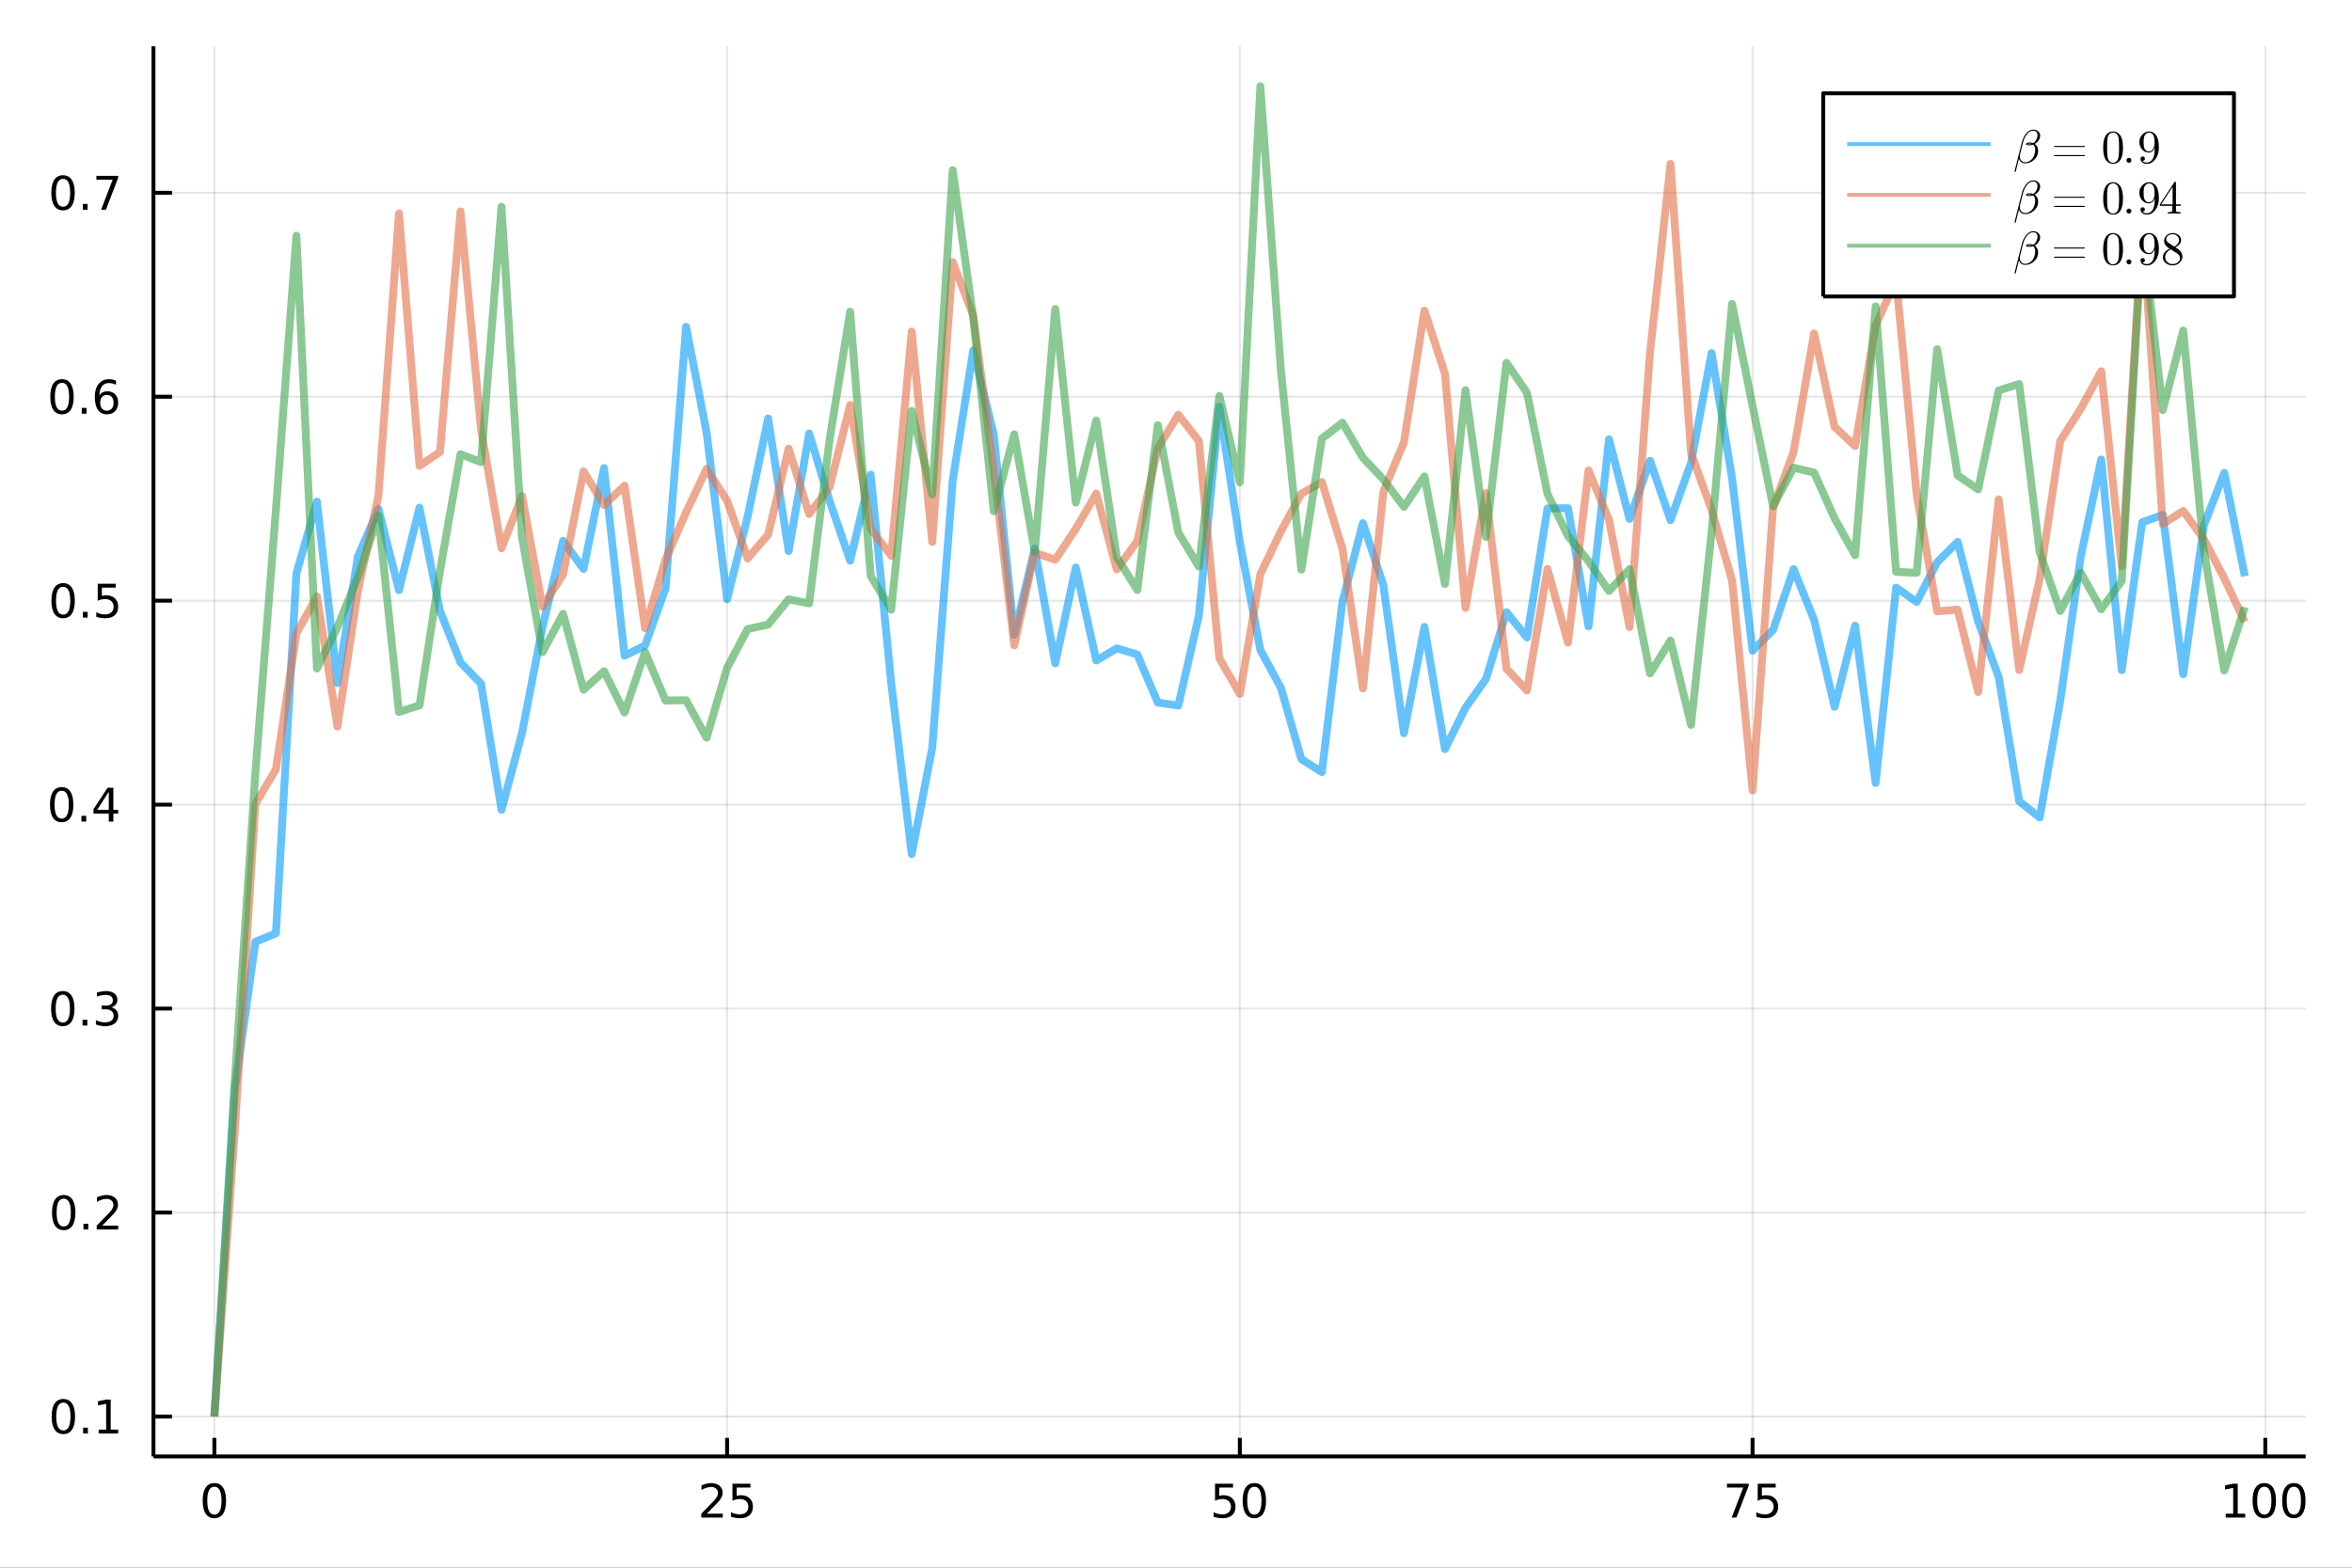 <?xml version="1.0" encoding="utf-8"?>
<svg xmlns="http://www.w3.org/2000/svg" xmlns:xlink="http://www.w3.org/1999/xlink" width="600" height="400" viewBox="0 0 2400 1600">
<rect x="0" y="0" width="2400" height="1600" fill="#333333" stroke="none"/>
<defs>
  <clipPath id="clip650">
    <rect x="0" y="0" width="2400" height="1600"/>
  </clipPath>
</defs>
<path clip-path="url(#clip650)" d="
M0 1600 L2400 1600 L2400 0 L0 0  Z
  " fill="#ffffff" fill-rule="evenodd" fill-opacity="1"/>
<defs>
  <clipPath id="clip651">
    <rect x="480" y="0" width="1681" height="1600"/>
  </clipPath>
</defs>
<defs>
  <clipPath id="clip652">
    <rect x="156" y="47" width="2198" height="1440"/>
  </clipPath>
</defs>
<path clip-path="url(#clip650)" d="
M156.598 1486.45 L2352.76 1486.45 L2352.76 47.244 L156.598 47.244  Z
  " fill="#ffffff" fill-rule="evenodd" fill-opacity="1"/>
<defs>
  <clipPath id="clip653">
    <rect x="156" y="47" width="2197" height="1440"/>
  </clipPath>
</defs>
<polyline clip-path="url(#clip653)" style="stroke:#000000; stroke-linecap:butt; stroke-linejoin:round; stroke-width:2; stroke-opacity:0.1; fill:none" points="
  218.754,1486.45 218.754,47.244 
  "/>
<polyline clip-path="url(#clip653)" style="stroke:#000000; stroke-linecap:butt; stroke-linejoin:round; stroke-width:2; stroke-opacity:0.1; fill:none" points="
  741.947,1486.45 741.947,47.244 
  "/>
<polyline clip-path="url(#clip653)" style="stroke:#000000; stroke-linecap:butt; stroke-linejoin:round; stroke-width:2; stroke-opacity:0.1; fill:none" points="
  1265.14,1486.45 1265.14,47.244 
  "/>
<polyline clip-path="url(#clip653)" style="stroke:#000000; stroke-linecap:butt; stroke-linejoin:round; stroke-width:2; stroke-opacity:0.1; fill:none" points="
  1788.33,1486.45 1788.33,47.244 
  "/>
<polyline clip-path="url(#clip653)" style="stroke:#000000; stroke-linecap:butt; stroke-linejoin:round; stroke-width:2; stroke-opacity:0.1; fill:none" points="
  2311.53,1486.45 2311.53,47.244 
  "/>
<polyline clip-path="url(#clip650)" style="stroke:#000000; stroke-linecap:butt; stroke-linejoin:round; stroke-width:4; stroke-opacity:1; fill:none" points="
  156.598,1486.45 2352.76,1486.45 
  "/>
<polyline clip-path="url(#clip650)" style="stroke:#000000; stroke-linecap:butt; stroke-linejoin:round; stroke-width:4; stroke-opacity:1; fill:none" points="
  218.754,1486.45 218.754,1467.55 
  "/>
<polyline clip-path="url(#clip650)" style="stroke:#000000; stroke-linecap:butt; stroke-linejoin:round; stroke-width:4; stroke-opacity:1; fill:none" points="
  741.947,1486.45 741.947,1467.55 
  "/>
<polyline clip-path="url(#clip650)" style="stroke:#000000; stroke-linecap:butt; stroke-linejoin:round; stroke-width:4; stroke-opacity:1; fill:none" points="
  1265.14,1486.45 1265.14,1467.55 
  "/>
<polyline clip-path="url(#clip650)" style="stroke:#000000; stroke-linecap:butt; stroke-linejoin:round; stroke-width:4; stroke-opacity:1; fill:none" points="
  1788.33,1486.45 1788.33,1467.55 
  "/>
<polyline clip-path="url(#clip650)" style="stroke:#000000; stroke-linecap:butt; stroke-linejoin:round; stroke-width:4; stroke-opacity:1; fill:none" points="
  2311.53,1486.45 2311.53,1467.55 
  "/>
<path clip-path="url(#clip650)" d="M218.754 1517.37 Q215.143 1517.37 213.314 1520.93 Q211.508 1524.47 211.508 1531.6 Q211.508 1538.71 213.314 1542.27 Q215.143 1545.82 218.754 1545.82 Q222.388 1545.82 224.193 1542.27 Q226.022 1538.71 226.022 1531.6 Q226.022 1524.47 224.193 1520.93 Q222.388 1517.37 218.754 1517.37 M218.754 1513.66 Q224.564 1513.66 227.619 1518.27 Q230.698 1522.85 230.698 1531.6 Q230.698 1540.33 227.619 1544.94 Q224.564 1549.52 218.754 1549.52 Q212.943 1549.52 209.865 1544.94 Q206.809 1540.33 206.809 1531.6 Q206.809 1522.85 209.865 1518.27 Q212.943 1513.66 218.754 1513.66 Z" fill="#000000" fill-rule="evenodd" fill-opacity="1" /><path clip-path="url(#clip650)" d="M721.218 1544.91 L737.538 1544.91 L737.538 1548.85 L715.593 1548.85 L715.593 1544.91 Q718.255 1542.16 722.839 1537.53 Q727.445 1532.88 728.626 1531.53 Q730.871 1529.01 731.751 1527.27 Q732.653 1525.51 732.653 1523.82 Q732.653 1521.07 730.709 1519.33 Q728.788 1517.6 725.686 1517.6 Q723.487 1517.6 721.033 1518.36 Q718.603 1519.13 715.825 1520.68 L715.825 1515.95 Q718.649 1514.82 721.102 1514.24 Q723.556 1513.66 725.593 1513.66 Q730.964 1513.66 734.158 1516.35 Q737.352 1519.03 737.352 1523.52 Q737.352 1525.65 736.542 1527.57 Q735.755 1529.47 733.649 1532.07 Q733.07 1532.74 729.968 1535.95 Q726.866 1539.15 721.218 1544.91 Z" fill="#000000" fill-rule="evenodd" fill-opacity="1" /><path clip-path="url(#clip650)" d="M747.399 1514.29 L765.755 1514.29 L765.755 1518.22 L751.681 1518.22 L751.681 1526.7 Q752.7 1526.35 753.718 1526.19 Q754.737 1526 755.755 1526 Q761.542 1526 764.922 1529.17 Q768.301 1532.34 768.301 1537.76 Q768.301 1543.34 764.829 1546.44 Q761.357 1549.52 755.037 1549.52 Q752.862 1549.52 750.593 1549.15 Q748.348 1548.78 745.94 1548.04 L745.94 1543.34 Q748.024 1544.47 750.246 1545.03 Q752.468 1545.58 754.945 1545.58 Q758.95 1545.58 761.287 1543.48 Q763.625 1541.37 763.625 1537.76 Q763.625 1534.15 761.287 1532.04 Q758.95 1529.94 754.945 1529.94 Q753.07 1529.94 751.195 1530.35 Q749.343 1530.77 747.399 1531.65 L747.399 1514.29 Z" fill="#000000" fill-rule="evenodd" fill-opacity="1" /><path clip-path="url(#clip650)" d="M1239.84 1514.29 L1258.2 1514.29 L1258.2 1518.22 L1244.12 1518.22 L1244.12 1526.7 Q1245.14 1526.35 1246.16 1526.19 Q1247.18 1526 1248.2 1526 Q1253.98 1526 1257.36 1529.17 Q1260.74 1532.34 1260.74 1537.76 Q1260.74 1543.34 1257.27 1546.44 Q1253.8 1549.52 1247.48 1549.52 Q1245.3 1549.52 1243.03 1549.15 Q1240.79 1548.78 1238.38 1548.04 L1238.38 1543.34 Q1240.47 1544.47 1242.69 1545.03 Q1244.91 1545.58 1247.39 1545.58 Q1251.39 1545.58 1253.73 1543.48 Q1256.07 1541.37 1256.07 1537.76 Q1256.07 1534.15 1253.73 1532.04 Q1251.39 1529.94 1247.39 1529.94 Q1245.51 1529.94 1243.64 1530.35 Q1241.78 1530.77 1239.84 1531.65 L1239.84 1514.29 Z" fill="#000000" fill-rule="evenodd" fill-opacity="1" /><path clip-path="url(#clip650)" d="M1279.96 1517.37 Q1276.34 1517.37 1274.52 1520.93 Q1272.71 1524.47 1272.71 1531.6 Q1272.71 1538.71 1274.52 1542.27 Q1276.34 1545.82 1279.96 1545.82 Q1283.59 1545.82 1285.4 1542.27 Q1287.22 1538.71 1287.22 1531.6 Q1287.22 1524.47 1285.4 1520.93 Q1283.59 1517.37 1279.96 1517.37 M1279.96 1513.66 Q1285.77 1513.66 1288.82 1518.27 Q1291.9 1522.85 1291.9 1531.6 Q1291.9 1540.33 1288.82 1544.94 Q1285.77 1549.52 1279.96 1549.52 Q1274.15 1549.52 1271.07 1544.94 Q1268.01 1540.33 1268.01 1531.6 Q1268.01 1522.85 1271.07 1518.27 Q1274.15 1513.66 1279.96 1513.66 Z" fill="#000000" fill-rule="evenodd" fill-opacity="1" /><path clip-path="url(#clip650)" d="M1762.19 1514.29 L1784.41 1514.29 L1784.41 1516.28 L1771.86 1548.85 L1766.98 1548.85 L1778.79 1518.22 L1762.19 1518.22 L1762.19 1514.29 Z" fill="#000000" fill-rule="evenodd" fill-opacity="1" /><path clip-path="url(#clip650)" d="M1793.58 1514.29 L1811.93 1514.29 L1811.93 1518.22 L1797.86 1518.22 L1797.86 1526.7 Q1798.88 1526.35 1799.9 1526.19 Q1800.92 1526 1801.93 1526 Q1807.72 1526 1811.1 1529.17 Q1814.48 1532.34 1814.48 1537.76 Q1814.48 1543.34 1811.01 1546.44 Q1807.54 1549.52 1801.22 1549.52 Q1799.04 1549.52 1796.77 1549.15 Q1794.53 1548.78 1792.12 1548.04 L1792.12 1543.34 Q1794.2 1544.47 1796.42 1545.03 Q1798.65 1545.58 1801.12 1545.58 Q1805.13 1545.58 1807.47 1543.48 Q1809.8 1541.37 1809.8 1537.76 Q1809.8 1534.15 1807.47 1532.04 Q1805.13 1529.94 1801.12 1529.94 Q1799.25 1529.94 1797.37 1530.35 Q1795.52 1530.77 1793.58 1531.65 L1793.58 1514.29 Z" fill="#000000" fill-rule="evenodd" fill-opacity="1" /><path clip-path="url(#clip650)" d="M2271.13 1544.91 L2278.77 1544.91 L2278.77 1518.55 L2270.46 1520.21 L2270.46 1515.95 L2278.73 1514.29 L2283.4 1514.29 L2283.4 1544.91 L2291.04 1544.91 L2291.04 1548.85 L2271.13 1548.85 L2271.13 1544.91 Z" fill="#000000" fill-rule="evenodd" fill-opacity="1" /><path clip-path="url(#clip650)" d="M2310.49 1517.37 Q2306.88 1517.37 2305.05 1520.93 Q2303.24 1524.47 2303.24 1531.6 Q2303.24 1538.71 2305.05 1542.27 Q2306.88 1545.82 2310.49 1545.82 Q2314.12 1545.82 2315.93 1542.27 Q2317.76 1538.71 2317.76 1531.6 Q2317.76 1524.47 2315.93 1520.93 Q2314.12 1517.37 2310.49 1517.37 M2310.49 1513.66 Q2316.3 1513.66 2319.35 1518.27 Q2322.43 1522.85 2322.43 1531.6 Q2322.43 1540.33 2319.35 1544.94 Q2316.3 1549.52 2310.49 1549.52 Q2304.68 1549.52 2301.6 1544.94 Q2298.54 1540.33 2298.54 1531.6 Q2298.54 1522.85 2301.6 1518.27 Q2304.68 1513.66 2310.49 1513.66 Z" fill="#000000" fill-rule="evenodd" fill-opacity="1" /><path clip-path="url(#clip650)" d="M2340.65 1517.37 Q2337.04 1517.37 2335.21 1520.93 Q2333.4 1524.47 2333.4 1531.6 Q2333.4 1538.71 2335.21 1542.27 Q2337.04 1545.82 2340.65 1545.82 Q2344.28 1545.82 2346.09 1542.27 Q2347.92 1538.71 2347.92 1531.6 Q2347.92 1524.47 2346.09 1520.93 Q2344.28 1517.37 2340.65 1517.37 M2340.65 1513.66 Q2346.46 1513.66 2349.51 1518.27 Q2352.59 1522.85 2352.59 1531.6 Q2352.59 1540.33 2349.51 1544.94 Q2346.46 1549.52 2340.65 1549.52 Q2334.84 1549.52 2331.76 1544.94 Q2328.7 1540.33 2328.7 1531.6 Q2328.7 1522.85 2331.76 1518.27 Q2334.84 1513.66 2340.65 1513.66 Z" fill="#000000" fill-rule="evenodd" fill-opacity="1" /><polyline clip-path="url(#clip653)" style="stroke:#000000; stroke-linecap:butt; stroke-linejoin:round; stroke-width:2; stroke-opacity:0.1; fill:none" points="
  156.598,1445.72 2352.76,1445.72 
  "/>
<polyline clip-path="url(#clip653)" style="stroke:#000000; stroke-linecap:butt; stroke-linejoin:round; stroke-width:2; stroke-opacity:0.1; fill:none" points="
  156.598,1237.55 2352.76,1237.55 
  "/>
<polyline clip-path="url(#clip653)" style="stroke:#000000; stroke-linecap:butt; stroke-linejoin:round; stroke-width:2; stroke-opacity:0.1; fill:none" points="
  156.598,1029.39 2352.76,1029.39 
  "/>
<polyline clip-path="url(#clip653)" style="stroke:#000000; stroke-linecap:butt; stroke-linejoin:round; stroke-width:2; stroke-opacity:0.1; fill:none" points="
  156.598,821.232 2352.76,821.232 
  "/>
<polyline clip-path="url(#clip653)" style="stroke:#000000; stroke-linecap:butt; stroke-linejoin:round; stroke-width:2; stroke-opacity:0.1; fill:none" points="
  156.598,613.07 2352.76,613.07 
  "/>
<polyline clip-path="url(#clip653)" style="stroke:#000000; stroke-linecap:butt; stroke-linejoin:round; stroke-width:2; stroke-opacity:0.1; fill:none" points="
  156.598,404.909 2352.76,404.909 
  "/>
<polyline clip-path="url(#clip653)" style="stroke:#000000; stroke-linecap:butt; stroke-linejoin:round; stroke-width:2; stroke-opacity:0.1; fill:none" points="
  156.598,196.747 2352.76,196.747 
  "/>
<polyline clip-path="url(#clip650)" style="stroke:#000000; stroke-linecap:butt; stroke-linejoin:round; stroke-width:4; stroke-opacity:1; fill:none" points="
  156.598,1486.45 156.598,47.244 
  "/>
<polyline clip-path="url(#clip650)" style="stroke:#000000; stroke-linecap:butt; stroke-linejoin:round; stroke-width:4; stroke-opacity:1; fill:none" points="
  156.598,1445.72 175.496,1445.72 
  "/>
<polyline clip-path="url(#clip650)" style="stroke:#000000; stroke-linecap:butt; stroke-linejoin:round; stroke-width:4; stroke-opacity:1; fill:none" points="
  156.598,1237.55 175.496,1237.55 
  "/>
<polyline clip-path="url(#clip650)" style="stroke:#000000; stroke-linecap:butt; stroke-linejoin:round; stroke-width:4; stroke-opacity:1; fill:none" points="
  156.598,1029.39 175.496,1029.39 
  "/>
<polyline clip-path="url(#clip650)" style="stroke:#000000; stroke-linecap:butt; stroke-linejoin:round; stroke-width:4; stroke-opacity:1; fill:none" points="
  156.598,821.232 175.496,821.232 
  "/>
<polyline clip-path="url(#clip650)" style="stroke:#000000; stroke-linecap:butt; stroke-linejoin:round; stroke-width:4; stroke-opacity:1; fill:none" points="
  156.598,613.07 175.496,613.07 
  "/>
<polyline clip-path="url(#clip650)" style="stroke:#000000; stroke-linecap:butt; stroke-linejoin:round; stroke-width:4; stroke-opacity:1; fill:none" points="
  156.598,404.909 175.496,404.909 
  "/>
<polyline clip-path="url(#clip650)" style="stroke:#000000; stroke-linecap:butt; stroke-linejoin:round; stroke-width:4; stroke-opacity:1; fill:none" points="
  156.598,196.747 175.496,196.747 
  "/>
<path clip-path="url(#clip650)" d="M64.65 1431.51 Q61.038 1431.51 59.21 1435.08 Q57.404 1438.62 57.404 1445.75 Q57.404 1452.86 59.21 1456.42 Q61.038 1459.96 64.65 1459.96 Q68.284 1459.96 70.089 1456.42 Q71.918 1452.86 71.918 1445.75 Q71.918 1438.62 70.089 1435.08 Q68.284 1431.51 64.65 1431.51 M64.65 1427.81 Q70.46 1427.81 73.515 1432.42 Q76.594 1437 76.594 1445.75 Q76.594 1454.48 73.515 1459.08 Q70.46 1463.67 64.65 1463.67 Q58.839 1463.67 55.761 1459.08 Q52.705 1454.48 52.705 1445.75 Q52.705 1437 55.761 1432.42 Q58.839 1427.81 64.65 1427.81 Z" fill="#000000" fill-rule="evenodd" fill-opacity="1" /><path clip-path="url(#clip650)" d="M84.811 1457.12 L89.696 1457.12 L89.696 1463 L84.811 1463 L84.811 1457.12 Z" fill="#000000" fill-rule="evenodd" fill-opacity="1" /><path clip-path="url(#clip650)" d="M100.691 1459.06 L108.33 1459.06 L108.33 1432.69 L100.02 1434.36 L100.02 1430.1 L108.283 1428.44 L112.959 1428.44 L112.959 1459.06 L120.598 1459.06 L120.598 1463 L100.691 1463 L100.691 1459.06 Z" fill="#000000" fill-rule="evenodd" fill-opacity="1" /><path clip-path="url(#clip650)" d="M65.02 1223.35 Q61.409 1223.35 59.58 1226.92 Q57.775 1230.46 57.775 1237.59 Q57.775 1244.7 59.58 1248.26 Q61.409 1251.8 65.02 1251.8 Q68.654 1251.8 70.46 1248.26 Q72.288 1244.7 72.288 1237.59 Q72.288 1230.46 70.46 1226.92 Q68.654 1223.35 65.02 1223.35 M65.02 1219.65 Q70.83 1219.65 73.885 1224.26 Q76.964 1228.84 76.964 1237.59 Q76.964 1246.32 73.885 1250.92 Q70.83 1255.51 65.02 1255.51 Q59.21 1255.51 56.131 1250.92 Q53.075 1246.32 53.075 1237.59 Q53.075 1228.84 56.131 1224.26 Q59.21 1219.65 65.02 1219.65 Z" fill="#000000" fill-rule="evenodd" fill-opacity="1" /><path clip-path="url(#clip650)" d="M85.182 1248.95 L90.066 1248.95 L90.066 1254.83 L85.182 1254.83 L85.182 1248.95 Z" fill="#000000" fill-rule="evenodd" fill-opacity="1" /><path clip-path="url(#clip650)" d="M104.279 1250.9 L120.598 1250.9 L120.598 1254.83 L98.654 1254.83 L98.654 1250.9 Q101.316 1248.14 105.899 1243.51 Q110.506 1238.86 111.686 1237.52 Q113.932 1235 114.811 1233.26 Q115.714 1231.5 115.714 1229.81 Q115.714 1227.06 113.77 1225.32 Q111.848 1223.58 108.746 1223.58 Q106.547 1223.58 104.094 1224.35 Q101.663 1225.11 98.885 1226.66 L98.885 1221.94 Q101.709 1220.81 104.163 1220.23 Q106.617 1219.65 108.654 1219.65 Q114.024 1219.65 117.219 1222.33 Q120.413 1225.02 120.413 1229.51 Q120.413 1231.64 119.603 1233.56 Q118.816 1235.46 116.709 1238.05 Q116.131 1238.72 113.029 1241.94 Q109.927 1245.14 104.279 1250.9 Z" fill="#000000" fill-rule="evenodd" fill-opacity="1" /><path clip-path="url(#clip650)" d="M64.071 1015.19 Q60.46 1015.19 58.631 1018.76 Q56.825 1022.3 56.825 1029.43 Q56.825 1036.53 58.631 1040.1 Q60.46 1043.64 64.071 1043.64 Q67.705 1043.64 69.51 1040.1 Q71.339 1036.53 71.339 1029.43 Q71.339 1022.3 69.51 1018.76 Q67.705 1015.19 64.071 1015.19 M64.071 1011.49 Q69.881 1011.49 72.936 1016.09 Q76.015 1020.68 76.015 1029.43 Q76.015 1038.15 72.936 1042.76 Q69.881 1047.34 64.071 1047.34 Q58.261 1047.34 55.182 1042.76 Q52.126 1038.15 52.126 1029.43 Q52.126 1020.68 55.182 1016.09 Q58.261 1011.49 64.071 1011.49 Z" fill="#000000" fill-rule="evenodd" fill-opacity="1" /><path clip-path="url(#clip650)" d="M84.233 1040.79 L89.117 1040.79 L89.117 1046.67 L84.233 1046.67 L84.233 1040.79 Z" fill="#000000" fill-rule="evenodd" fill-opacity="1" /><path clip-path="url(#clip650)" d="M113.469 1028.04 Q116.825 1028.76 118.7 1031.02 Q120.598 1033.29 120.598 1036.63 Q120.598 1041.74 117.08 1044.54 Q113.561 1047.34 107.08 1047.34 Q104.904 1047.34 102.589 1046.9 Q100.297 1046.49 97.844 1045.63 L97.844 1041.12 Q99.788 1042.25 102.103 1042.83 Q104.418 1043.41 106.941 1043.41 Q111.339 1043.41 113.631 1041.67 Q115.945 1039.94 115.945 1036.63 Q115.945 1033.57 113.793 1031.86 Q111.663 1030.12 107.844 1030.12 L103.816 1030.12 L103.816 1026.28 L108.029 1026.28 Q111.478 1026.28 113.307 1024.91 Q115.135 1023.52 115.135 1020.93 Q115.135 1018.27 113.237 1016.86 Q111.362 1015.42 107.844 1015.42 Q105.922 1015.42 103.723 1015.84 Q101.524 1016.26 98.885 1017.14 L98.885 1012.97 Q101.547 1012.23 103.862 1011.86 Q106.2 1011.49 108.26 1011.49 Q113.584 1011.49 116.686 1013.92 Q119.788 1016.33 119.788 1020.45 Q119.788 1023.32 118.145 1025.31 Q116.501 1027.27 113.469 1028.04 Z" fill="#000000" fill-rule="evenodd" fill-opacity="1" /><path clip-path="url(#clip650)" d="M62.937 807.03 Q59.325 807.03 57.497 810.595 Q55.691 814.137 55.691 821.266 Q55.691 828.373 57.497 831.937 Q59.325 835.479 62.937 835.479 Q66.571 835.479 68.376 831.937 Q70.205 828.373 70.205 821.266 Q70.205 814.137 68.376 810.595 Q66.571 807.03 62.937 807.03 M62.937 803.327 Q68.747 803.327 71.802 807.933 Q74.881 812.516 74.881 821.266 Q74.881 829.993 71.802 834.599 Q68.747 839.183 62.937 839.183 Q57.126 839.183 54.048 834.599 Q50.992 829.993 50.992 821.266 Q50.992 812.516 54.048 807.933 Q57.126 803.327 62.937 803.327 Z" fill="#000000" fill-rule="evenodd" fill-opacity="1" /><path clip-path="url(#clip650)" d="M83.098 832.632 L87.983 832.632 L87.983 838.512 L83.098 838.512 L83.098 832.632 Z" fill="#000000" fill-rule="evenodd" fill-opacity="1" /><path clip-path="url(#clip650)" d="M111.015 808.026 L99.21 826.475 L111.015 826.475 L111.015 808.026 M109.788 803.952 L115.668 803.952 L115.668 826.475 L120.598 826.475 L120.598 830.363 L115.668 830.363 L115.668 838.512 L111.015 838.512 L111.015 830.363 L95.413 830.363 L95.413 825.85 L109.788 803.952 Z" fill="#000000" fill-rule="evenodd" fill-opacity="1" /><path clip-path="url(#clip650)" d="M64.418 598.869 Q60.807 598.869 58.978 602.434 Q57.173 605.975 57.173 613.105 Q57.173 620.211 58.978 623.776 Q60.807 627.318 64.418 627.318 Q68.052 627.318 69.858 623.776 Q71.686 620.211 71.686 613.105 Q71.686 605.975 69.858 602.434 Q68.052 598.869 64.418 598.869 M64.418 595.165 Q70.228 595.165 73.284 599.772 Q76.362 604.355 76.362 613.105 Q76.362 621.832 73.284 626.438 Q70.228 631.021 64.418 631.021 Q58.608 631.021 55.529 626.438 Q52.474 621.832 52.474 613.105 Q52.474 604.355 55.529 599.772 Q58.608 595.165 64.418 595.165 Z" fill="#000000" fill-rule="evenodd" fill-opacity="1" /><path clip-path="url(#clip650)" d="M84.58 624.471 L89.464 624.471 L89.464 630.35 L84.58 630.35 L84.58 624.471 Z" fill="#000000" fill-rule="evenodd" fill-opacity="1" /><path clip-path="url(#clip650)" d="M99.696 595.79 L118.052 595.79 L118.052 599.725 L103.978 599.725 L103.978 608.197 Q104.996 607.85 106.015 607.688 Q107.033 607.503 108.052 607.503 Q113.839 607.503 117.219 610.674 Q120.598 613.846 120.598 619.262 Q120.598 624.841 117.126 627.943 Q113.654 631.021 107.334 631.021 Q105.159 631.021 102.89 630.651 Q100.645 630.281 98.237 629.54 L98.237 624.841 Q100.321 625.975 102.543 626.531 Q104.765 627.086 107.242 627.086 Q111.246 627.086 113.584 624.98 Q115.922 622.873 115.922 619.262 Q115.922 615.651 113.584 613.545 Q111.246 611.438 107.242 611.438 Q105.367 611.438 103.492 611.855 Q101.64 612.271 99.696 613.151 L99.696 595.79 Z" fill="#000000" fill-rule="evenodd" fill-opacity="1" /><path clip-path="url(#clip650)" d="M63.261 390.707 Q59.65 390.707 57.821 394.272 Q56.015 397.814 56.015 404.943 Q56.015 412.05 57.821 415.615 Q59.65 419.156 63.261 419.156 Q66.895 419.156 68.7 415.615 Q70.529 412.05 70.529 404.943 Q70.529 397.814 68.7 394.272 Q66.895 390.707 63.261 390.707 M63.261 387.004 Q69.071 387.004 72.126 391.61 Q75.205 396.193 75.205 404.943 Q75.205 413.67 72.126 418.277 Q69.071 422.86 63.261 422.86 Q57.45 422.86 54.372 418.277 Q51.316 413.67 51.316 404.943 Q51.316 396.193 54.372 391.61 Q57.45 387.004 63.261 387.004 Z" fill="#000000" fill-rule="evenodd" fill-opacity="1" /><path clip-path="url(#clip650)" d="M83.422 416.309 L88.307 416.309 L88.307 422.189 L83.422 422.189 L83.422 416.309 Z" fill="#000000" fill-rule="evenodd" fill-opacity="1" /><path clip-path="url(#clip650)" d="M109.071 403.045 Q105.922 403.045 104.071 405.198 Q102.242 407.351 102.242 411.101 Q102.242 414.828 104.071 417.004 Q105.922 419.156 109.071 419.156 Q112.219 419.156 114.047 417.004 Q115.899 414.828 115.899 411.101 Q115.899 407.351 114.047 405.198 Q112.219 403.045 109.071 403.045 M118.353 388.393 L118.353 392.652 Q116.594 391.818 114.788 391.379 Q113.006 390.939 111.246 390.939 Q106.617 390.939 104.163 394.064 Q101.733 397.189 101.385 403.508 Q102.751 401.494 104.811 400.43 Q106.871 399.342 109.348 399.342 Q114.557 399.342 117.566 402.513 Q120.598 405.661 120.598 411.101 Q120.598 416.425 117.45 419.642 Q114.302 422.86 109.071 422.86 Q103.075 422.86 99.904 418.277 Q96.733 413.67 96.733 404.943 Q96.733 396.749 100.621 391.888 Q104.51 387.004 111.061 387.004 Q112.82 387.004 114.603 387.351 Q116.408 387.698 118.353 388.393 Z" fill="#000000" fill-rule="evenodd" fill-opacity="1" /><path clip-path="url(#clip650)" d="M64.325 182.546 Q60.714 182.546 58.886 186.111 Q57.08 189.652 57.08 196.782 Q57.08 203.888 58.886 207.453 Q60.714 210.995 64.325 210.995 Q67.96 210.995 69.765 207.453 Q71.594 203.888 71.594 196.782 Q71.594 189.652 69.765 186.111 Q67.96 182.546 64.325 182.546 M64.325 178.842 Q70.135 178.842 73.191 183.449 Q76.27 188.032 76.27 196.782 Q76.27 205.509 73.191 210.115 Q70.135 214.699 64.325 214.699 Q58.515 214.699 55.437 210.115 Q52.381 205.509 52.381 196.782 Q52.381 188.032 55.437 183.449 Q58.515 178.842 64.325 178.842 Z" fill="#000000" fill-rule="evenodd" fill-opacity="1" /><path clip-path="url(#clip650)" d="M84.487 208.148 L89.371 208.148 L89.371 214.027 L84.487 214.027 L84.487 208.148 Z" fill="#000000" fill-rule="evenodd" fill-opacity="1" /><path clip-path="url(#clip650)" d="M98.376 179.467 L120.598 179.467 L120.598 181.458 L108.052 214.027 L103.168 214.027 L114.973 183.402 L98.376 183.402 L98.376 179.467 Z" fill="#000000" fill-rule="evenodd" fill-opacity="1" /><polyline clip-path="url(#clip653)" style="stroke:#009af9; stroke-linecap:butt; stroke-linejoin:round; stroke-width:8; stroke-opacity:0.6; fill:none" points="
  218.754,1445.72 239.681,1111.59 260.609,961.219 281.537,952.495 302.465,585.244 323.392,511.958 344.32,697.077 365.248,567.831 386.176,519.443 407.103,602.396 
  428.031,518.111 448.959,623.483 469.887,676.147 490.814,697.719 511.742,826.576 532.67,748.117 553.598,640.036 574.525,551.973 595.453,580.681 616.381,477.696 
  637.309,669.181 658.236,658.854 679.164,600.295 700.092,333.497 721.02,441.441 741.947,611.627 762.875,527.252 783.803,427.072 804.731,562.422 825.658,442.408 
  846.586,511.569 867.514,572.264 888.442,484.372 909.369,696.709 930.297,871.717 951.225,763.538 972.152,490.472 993.08,357.548 1014.01,443.349 1034.94,647.942 
  1055.86,559.827 1076.79,677.009 1097.72,579.212 1118.65,674.147 1139.57,661.759 1160.5,667.998 1181.43,717.088 1202.36,720.119 1223.29,628.574 1244.21,415.173 
  1265.14,553.073 1286.07,663.395 1307,701.921 1327.92,774.806 1348.85,788.034 1369.78,614.19 1390.71,533.836 1411.64,597.474 1432.56,748.397 1453.49,639.817 
  1474.42,764.505 1495.35,722.507 1516.27,692.906 1537.2,624.798 1558.13,650.614 1579.06,518.955 1599.98,518.661 1620.91,639.292 1641.84,448.37 1662.77,529.61 
  1683.7,470.229 1704.62,530.924 1725.55,472.367 1746.48,360.276 1767.41,488.128 1788.33,664.104 1809.26,642.859 1830.19,580.798 1851.12,632.665 1872.05,721.385 
  1892.97,638.54 1913.9,799.083 1934.83,599.673 1955.76,614.328 1976.68,573.806 1997.61,553.058 2018.54,634.341 2039.47,691.057 2060.4,817.766 2081.32,834.422 
  2102.25,715.396 2123.18,568.29 2144.11,468.931 2165.03,683.948 2185.96,533.001 2206.89,525.452 2227.82,688.189 2248.75,536.508 2269.67,482.555 2290.6,587.997 
  
  "/>
<polyline clip-path="url(#clip653)" style="stroke:#e26f46; stroke-linecap:butt; stroke-linejoin:round; stroke-width:8; stroke-opacity:0.6; fill:none" points="
  218.754,1445.72 239.681,1152.82 260.609,820.377 281.537,785.14 302.465,646.376 323.392,608.765 344.32,741.49 365.248,602.825 386.176,505.923 407.103,217.761 
  428.031,475.363 448.959,461.325 469.887,215.747 490.814,437.994 511.742,559.644 532.67,506.219 553.598,619.187 574.525,586.345 595.453,481.134 616.381,515.429 
  637.309,495.719 658.236,641.192 679.164,570.971 700.092,522.879 721.02,478.606 741.947,511.079 762.875,569.951 783.803,545.668 804.731,457.845 825.658,524.569 
  846.586,497.174 867.514,413.253 888.442,539.657 909.369,567.301 930.297,338.38 951.225,553.091 972.152,267.556 993.08,322.083 1014.01,479.856 1034.94,658.625 
  1055.86,564.01 1076.79,571.347 1097.72,539.738 1118.65,503.799 1139.57,581.107 1160.5,552.293 1181.43,457.386 1202.36,423.199 1223.29,449.908 1244.21,671.871 
  1265.14,708.243 1286.07,585.988 1307,542.285 1327.92,503.926 1348.85,491.984 1369.78,559.799 1390.71,702.639 1411.64,501.747 1432.56,451.478 1453.49,316.998 
  1474.42,381.258 1495.35,620.452 1516.27,503.215 1537.2,682.441 1558.13,704.741 1579.06,580.616 1599.98,655.89 1620.91,480.095 1641.84,530.469 1662.77,639.99 
  1683.7,359.374 1704.62,167.247 1725.55,462.538 1746.48,520.341 1767.41,592.24 1788.33,806.728 1809.26,518.085 1830.19,461.217 1851.12,340.317 1872.05,435.732 
  1892.97,455.223 1913.9,332.282 1934.83,285.319 1955.76,504.721 1976.68,623.957 1997.61,622.187 2018.54,706.365 2039.47,509.555 2060.4,683.91 2081.32,590.84 
  2102.25,450.116 2123.18,417.249 2144.11,378.859 2165.03,577.851 2185.96,226.477 2206.89,534.755 2227.82,521.476 2248.75,550.165 2269.67,590.222 2290.6,634.58 
  
  "/>
<polyline clip-path="url(#clip653)" style="stroke:#3da44d; stroke-linecap:butt; stroke-linejoin:round; stroke-width:8; stroke-opacity:0.6; fill:none" points="
  218.754,1445.72 239.681,1101.35 260.609,788.702 281.537,520.42 302.465,240.5 323.392,682.29 344.32,640.017 365.248,588.571 386.176,526.256 407.103,726.615 
  428.031,719.894 448.959,582.743 469.887,463.622 490.814,471.635 511.742,211.026 532.67,548.505 553.598,665.595 574.525,626.421 595.453,703.9 616.381,685.049 
  637.309,727.229 658.236,665.504 679.164,714.944 700.092,714.658 721.02,752.933 741.947,681.527 762.875,642.025 783.803,637.408 804.731,611.705 825.658,615.807 
  846.586,448.254 867.514,318.14 888.442,587.903 909.369,622.249 930.297,419.427 951.225,504.535 972.152,173.628 993.08,324.161 1014.01,521.779 1034.94,443.251 
  1055.86,563.377 1076.79,315.337 1097.72,512.928 1118.65,429.172 1139.57,568.692 1160.5,602.153 1181.43,433.824 1202.36,543.47 1223.29,578.213 1244.21,404.068 
  1265.14,492.304 1286.07,87.976 1307,377.674 1327.92,581.364 1348.85,447.668 1369.78,431.377 1390.71,467.107 1411.64,489.267 1432.56,517.327 1453.49,486.201 
  1474.42,595.974 1495.35,398.16 1516.27,547.972 1537.2,370.266 1558.13,400.833 1579.06,504.046 1599.98,547.055 1620.91,572.703 1641.84,603.215 1662.77,580.875 
  1683.7,687.407 1704.62,653.746 1725.55,739.874 1746.48,543.738 1767.41,310.159 1788.33,414.198 1809.26,516.632 1830.19,477.311 1851.12,482.396 1872.05,529.104 
  1892.97,566.658 1913.9,312.666 1934.83,583.631 1955.76,584.691 1976.68,356.447 1997.61,485.191 2018.54,499.394 2039.47,398.543 2060.4,391.89 2081.32,563.763 
  2102.25,623.599 2123.18,584.443 2144.11,621.859 2165.03,592.887 2185.96,235.755 2206.89,418.563 2227.82,337.377 2248.75,561.493 2269.67,684.293 2290.6,619.58 
  
  "/>
<path clip-path="url(#clip650)" d="
M1860.46 302.578 L2279.55 302.578 L2279.55 95.218 L1860.46 95.218  Z
  " fill="#ffffff" fill-rule="evenodd" fill-opacity="1"/>
<polyline clip-path="url(#clip650)" style="stroke:#000000; stroke-linecap:butt; stroke-linejoin:round; stroke-width:4; stroke-opacity:1; fill:none" points="
  1860.46,302.578 2279.55,302.578 2279.55,95.218 1860.46,95.218 1860.46,302.578 
  "/>
<polyline clip-path="url(#clip650)" style="stroke:#009af9; stroke-linecap:butt; stroke-linejoin:round; stroke-width:4; stroke-opacity:0.6; fill:none" points="
  1884.86,147.058 2031.27,147.058 
  "/>
<path clip-path="url(#clip650)" d="M2081.79 138.589 Q2081.79 139.198 2081.53 140.369 Q2080.71 143.671 2077.64 145.943 Q2077.13 146.365 2076.21 146.904 Q2077.31 147.63 2078.27 148.965 Q2079.7 151.167 2079.7 154.141 Q2079.7 155.523 2079.33 157.21 Q2078.27 161.121 2074.57 163.932 Q2070.85 166.672 2066.42 166.672 Q2064.03 166.672 2062.39 165.408 Q2060.78 164.119 2060.14 161.964 L2056.89 175.104 Q2056.82 175.432 2056.4 175.432 L2056.16 175.432 Q2055.67 175.432 2055.67 174.87 L2063.07 145.358 Q2063.56 143.367 2064.36 141.493 Q2065.16 139.619 2066.26 137.933 Q2067.38 136.247 2068.67 135.005 Q2069.96 133.74 2071.55 133.014 Q2073.14 132.265 2074.83 132.265 Q2078.37 132.265 2080.38 134.677 Q2081.79 136.387 2081.79 138.589 M2079.09 137.746 Q2079.09 136.293 2078.51 135.286 Q2077.31 133.366 2074.78 133.366 Q2073.26 133.366 2071.81 134.068 Q2070.38 134.748 2069.23 135.919 Q2068.08 137.09 2067.1 138.683 Q2066.12 140.275 2065.39 142.008 Q2064.69 143.718 2064.22 145.592 L2061.34 157.21 Q2061.06 158.451 2061.06 159.552 Q2061.06 162.175 2062.51 163.885 Q2063.96 165.595 2066.47 165.595 Q2069.79 165.595 2072.65 163.112 Q2075.13 160.887 2076.17 156.975 Q2076.75 154.516 2076.75 152.806 Q2076.75 150.932 2076.07 149.48 Q2075.58 148.309 2074.62 147.606 Q2072.84 148.239 2071.04 148.239 Q2070.17 148.239 2069.7 148.215 Q2069.26 148.192 2068.6 148.098 Q2067.97 148.005 2067.66 147.747 Q2067.38 147.489 2067.38 147.091 Q2067.38 146.857 2067.43 146.763 Q2067.52 146.388 2067.83 146.131 Q2068.13 145.873 2068.48 145.756 Q2068.83 145.616 2069.42 145.545 Q2070.03 145.475 2070.43 145.475 Q2070.82 145.452 2071.5 145.452 Q2073.1 145.452 2074.71 146.084 Q2075.32 145.756 2075.98 145.171 Q2078.06 143.226 2078.77 140.135 Q2079.09 138.987 2079.09 137.746 M2073.19 146.81 Q2072.21 146.552 2071.46 146.552 Q2068.72 146.552 2068.58 146.997 Q2068.58 147.044 2068.67 147.091 Q2068.76 147.115 2068.97 147.138 Q2069.21 147.138 2069.4 147.161 Q2069.61 147.185 2069.96 147.185 Q2070.31 147.185 2070.5 147.185 Q2070.71 147.185 2071.08 147.185 Q2072.02 147.185 2073.19 146.81 Z" fill="#000000" fill-rule="evenodd" fill-opacity="1" /><path clip-path="url(#clip650)" d="M2095.86 158.849 Q2095.9 158.264 2096.82 158.264 L2126.21 158.264 Q2127.59 158.264 2127.62 158.802 Q2127.62 159.388 2126.31 159.365 L2097.14 159.365 Q2095.86 159.388 2095.86 158.849 M2095.86 149.48 Q2095.86 148.895 2096.86 148.918 L2126.17 148.918 Q2127.59 148.918 2127.62 149.48 Q2127.62 150.019 2126.4 150.019 L2096.82 150.019 Q2095.86 150.019 2095.86 149.48 Z" fill="#000000" fill-rule="evenodd" fill-opacity="1" /><path clip-path="url(#clip650)" d="M2146.11 150.792 Q2146.11 143.742 2147.89 139.9 Q2150.37 134.185 2156.23 134.185 Q2157.47 134.185 2158.76 134.537 Q2160.07 134.865 2161.71 136.153 Q2163.37 137.441 2164.38 139.549 Q2166.3 143.625 2166.3 150.792 Q2166.3 157.795 2164.52 161.613 Q2161.92 167.188 2156.18 167.188 Q2154.02 167.188 2151.82 166.087 Q2149.64 164.986 2148.26 162.339 Q2146.11 158.381 2146.11 150.792 M2150.09 150.206 Q2150.09 157.444 2150.61 160.325 Q2151.19 163.44 2152.78 164.799 Q2154.4 166.134 2156.18 166.134 Q2158.1 166.134 2159.69 164.705 Q2161.31 163.253 2161.8 160.137 Q2162.34 157.069 2162.32 150.206 Q2162.32 143.531 2161.85 140.861 Q2161.22 137.746 2159.53 136.504 Q2157.87 135.239 2156.18 135.239 Q2155.55 135.239 2154.87 135.427 Q2154.21 135.614 2153.25 136.153 Q2152.29 136.692 2151.54 138.027 Q2150.82 139.362 2150.46 141.376 Q2150.09 143.976 2150.09 150.206 Z" fill="#000000" fill-rule="evenodd" fill-opacity="1" /><path clip-path="url(#clip650)" d="M2170.58 165.361 Q2169.86 164.588 2169.86 163.581 Q2169.86 162.573 2170.58 161.847 Q2171.31 161.098 2172.41 161.098 Q2173.47 161.098 2174.17 161.8 Q2174.89 162.48 2174.89 163.604 Q2174.89 164.705 2174.12 165.431 Q2173.37 166.134 2172.41 166.134 Q2171.31 166.134 2170.58 165.361 Z" fill="#000000" fill-rule="evenodd" fill-opacity="1" /><path clip-path="url(#clip650)" d="M2183.06 144.983 Q2183.06 142.43 2183.8 140.697 Q2184.55 138.94 2186.12 137.207 Q2189 134.185 2193.17 134.185 Q2194.95 134.185 2196.52 134.935 Q2198.12 135.684 2199.61 137.394 Q2201.14 139.081 2202.05 142.43 Q2202.96 145.756 2202.96 150.347 Q2202.96 157.772 2199.36 162.48 Q2195.77 167.188 2190.93 167.188 Q2187.86 167.188 2186.05 165.806 Q2184.25 164.4 2184.25 162.011 Q2184.25 160.77 2184.95 160.255 Q2185.66 159.716 2186.45 159.716 Q2187.32 159.716 2188 160.301 Q2188.68 160.864 2188.68 161.918 Q2188.68 162.784 2188.11 163.463 Q2187.58 164.119 2186.17 164.119 Q2187.55 165.853 2190.88 165.853 Q2192.07 165.853 2193.27 165.314 Q2194.46 164.752 2195.75 163.417 Q2197.06 162.058 2197.86 159.224 Q2198.65 156.39 2198.65 152.408 L2198.65 150.886 Q2196.73 155.687 2192.66 155.687 Q2188.63 155.687 2185.84 152.595 Q2183.06 149.504 2183.06 144.983 M2187.36 145.03 Q2187.36 149.785 2188.23 151.541 Q2189.71 154.563 2192.71 154.563 Q2195.63 154.563 2197.09 151.963 Q2198.56 149.34 2198.56 145.943 Q2198.56 141.236 2197.79 139.174 Q2196.36 135.38 2193.17 135.38 Q2190.01 135.38 2188.37 138.401 Q2187.36 140.182 2187.36 145.03 Z" fill="#000000" fill-rule="evenodd" fill-opacity="1" /><polyline clip-path="url(#clip650)" style="stroke:#e26f46; stroke-linecap:butt; stroke-linejoin:round; stroke-width:4; stroke-opacity:0.6; fill:none" points="
  1884.86,198.898 2031.27,198.898 
  "/>
<path clip-path="url(#clip650)" d="M2081.79 190.429 Q2081.79 191.038 2081.53 192.209 Q2080.71 195.511 2077.64 197.783 Q2077.13 198.205 2076.21 198.744 Q2077.31 199.47 2078.27 200.805 Q2079.7 203.007 2079.7 205.981 Q2079.7 207.363 2079.33 209.05 Q2078.27 212.961 2074.57 215.772 Q2070.85 218.512 2066.42 218.512 Q2064.03 218.512 2062.39 217.248 Q2060.78 215.959 2060.14 213.804 L2056.89 226.944 Q2056.82 227.272 2056.4 227.272 L2056.16 227.272 Q2055.67 227.272 2055.67 226.71 L2063.07 197.198 Q2063.56 195.207 2064.36 193.333 Q2065.16 191.459 2066.26 189.773 Q2067.38 188.087 2068.67 186.845 Q2069.96 185.58 2071.55 184.854 Q2073.14 184.105 2074.83 184.105 Q2078.37 184.105 2080.38 186.517 Q2081.79 188.227 2081.79 190.429 M2079.09 189.586 Q2079.09 188.133 2078.51 187.126 Q2077.31 185.206 2074.78 185.206 Q2073.26 185.206 2071.81 185.908 Q2070.38 186.588 2069.23 187.759 Q2068.08 188.93 2067.1 190.523 Q2066.12 192.115 2065.39 193.848 Q2064.69 195.558 2064.22 197.432 L2061.34 209.05 Q2061.06 210.291 2061.06 211.392 Q2061.06 214.015 2062.51 215.725 Q2063.96 217.435 2066.47 217.435 Q2069.79 217.435 2072.65 214.952 Q2075.13 212.727 2076.17 208.815 Q2076.75 206.356 2076.75 204.646 Q2076.75 202.772 2076.07 201.32 Q2075.58 200.149 2074.62 199.446 Q2072.84 200.079 2071.04 200.079 Q2070.17 200.079 2069.7 200.055 Q2069.26 200.032 2068.6 199.938 Q2067.97 199.845 2067.66 199.587 Q2067.38 199.329 2067.38 198.931 Q2067.38 198.697 2067.43 198.603 Q2067.52 198.228 2067.83 197.971 Q2068.13 197.713 2068.48 197.596 Q2068.83 197.456 2069.42 197.385 Q2070.03 197.315 2070.43 197.315 Q2070.82 197.292 2071.5 197.292 Q2073.1 197.292 2074.71 197.924 Q2075.32 197.596 2075.98 197.011 Q2078.06 195.066 2078.77 191.975 Q2079.09 190.827 2079.09 189.586 M2073.19 198.65 Q2072.21 198.392 2071.46 198.392 Q2068.72 198.392 2068.58 198.837 Q2068.58 198.884 2068.67 198.931 Q2068.76 198.955 2068.97 198.978 Q2069.21 198.978 2069.4 199.001 Q2069.61 199.025 2069.96 199.025 Q2070.31 199.025 2070.5 199.025 Q2070.71 199.025 2071.08 199.025 Q2072.02 199.025 2073.19 198.65 Z" fill="#000000" fill-rule="evenodd" fill-opacity="1" /><path clip-path="url(#clip650)" d="M2095.86 210.689 Q2095.9 210.104 2096.82 210.104 L2126.21 210.104 Q2127.59 210.104 2127.62 210.642 Q2127.62 211.228 2126.31 211.205 L2097.14 211.205 Q2095.86 211.228 2095.86 210.689 M2095.86 201.32 Q2095.86 200.735 2096.86 200.758 L2126.17 200.758 Q2127.59 200.758 2127.62 201.32 Q2127.62 201.859 2126.4 201.859 L2096.82 201.859 Q2095.86 201.859 2095.86 201.32 Z" fill="#000000" fill-rule="evenodd" fill-opacity="1" /><path clip-path="url(#clip650)" d="M2146.11 202.632 Q2146.11 195.582 2147.89 191.74 Q2150.37 186.025 2156.23 186.025 Q2157.47 186.025 2158.76 186.377 Q2160.07 186.705 2161.71 187.993 Q2163.37 189.281 2164.38 191.389 Q2166.3 195.465 2166.3 202.632 Q2166.3 209.635 2164.52 213.453 Q2161.92 219.028 2156.18 219.028 Q2154.02 219.028 2151.82 217.927 Q2149.64 216.826 2148.26 214.179 Q2146.11 210.221 2146.11 202.632 M2150.09 202.046 Q2150.09 209.284 2150.61 212.165 Q2151.19 215.28 2152.78 216.639 Q2154.4 217.974 2156.18 217.974 Q2158.1 217.974 2159.69 216.545 Q2161.31 215.093 2161.8 211.977 Q2162.34 208.909 2162.32 202.046 Q2162.32 195.371 2161.85 192.701 Q2161.22 189.586 2159.53 188.344 Q2157.87 187.079 2156.18 187.079 Q2155.55 187.079 2154.87 187.267 Q2154.21 187.454 2153.25 187.993 Q2152.29 188.532 2151.54 189.867 Q2150.82 191.202 2150.46 193.216 Q2150.09 195.816 2150.09 202.046 Z" fill="#000000" fill-rule="evenodd" fill-opacity="1" /><path clip-path="url(#clip650)" d="M2170.58 217.201 Q2169.86 216.428 2169.86 215.421 Q2169.86 214.413 2170.58 213.687 Q2171.31 212.938 2172.41 212.938 Q2173.47 212.938 2174.17 213.64 Q2174.89 214.32 2174.89 215.444 Q2174.89 216.545 2174.12 217.271 Q2173.37 217.974 2172.41 217.974 Q2171.31 217.974 2170.58 217.201 Z" fill="#000000" fill-rule="evenodd" fill-opacity="1" /><path clip-path="url(#clip650)" d="M2183.06 196.823 Q2183.06 194.27 2183.8 192.537 Q2184.55 190.78 2186.12 189.047 Q2189 186.025 2193.17 186.025 Q2194.95 186.025 2196.52 186.775 Q2198.12 187.524 2199.61 189.234 Q2201.14 190.921 2202.05 194.27 Q2202.96 197.596 2202.96 202.187 Q2202.96 209.612 2199.36 214.32 Q2195.77 219.028 2190.93 219.028 Q2187.86 219.028 2186.05 217.646 Q2184.25 216.24 2184.25 213.851 Q2184.25 212.61 2184.95 212.095 Q2185.66 211.556 2186.45 211.556 Q2187.32 211.556 2188 212.141 Q2188.68 212.704 2188.68 213.758 Q2188.68 214.624 2188.11 215.303 Q2187.58 215.959 2186.17 215.959 Q2187.55 217.693 2190.88 217.693 Q2192.07 217.693 2193.27 217.154 Q2194.46 216.592 2195.75 215.257 Q2197.06 213.898 2197.86 211.064 Q2198.65 208.23 2198.65 204.248 L2198.65 202.726 Q2196.73 207.527 2192.66 207.527 Q2188.63 207.527 2185.84 204.435 Q2183.06 201.344 2183.06 196.823 M2187.36 196.87 Q2187.36 201.625 2188.23 203.381 Q2189.71 206.403 2192.71 206.403 Q2195.63 206.403 2197.09 203.803 Q2198.56 201.18 2198.56 197.783 Q2198.56 193.076 2197.79 191.014 Q2196.36 187.22 2193.17 187.22 Q2190.01 187.22 2188.37 190.241 Q2187.36 192.022 2187.36 196.87 Z" fill="#000000" fill-rule="evenodd" fill-opacity="1" /><path clip-path="url(#clip650)" d="M2203.91 210.057 L2203.91 208.581 L2218.64 186.072 Q2219.02 185.487 2219.61 185.51 Q2220.14 185.51 2220.26 185.721 Q2220.38 185.932 2220.38 186.751 L2220.38 208.581 L2225.18 208.581 L2225.18 210.057 L2220.38 210.057 L2220.38 214.226 Q2220.38 215.608 2220.94 216.053 Q2221.53 216.498 2224.01 216.498 L2225.02 216.498 L2225.02 217.974 Q2223.05 217.833 2218.5 217.833 Q2213.98 217.833 2212.02 217.974 L2212.02 216.498 L2213.02 216.498 Q2215.51 216.498 2216.09 216.076 Q2216.68 215.631 2216.68 214.226 L2216.68 210.057 L2203.91 210.057 M2205.27 208.581 L2216.96 208.581 L2216.96 190.686 L2205.27 208.581 Z" fill="#000000" fill-rule="evenodd" fill-opacity="1" /><polyline clip-path="url(#clip650)" style="stroke:#3da44d; stroke-linecap:butt; stroke-linejoin:round; stroke-width:4; stroke-opacity:0.6; fill:none" points="
  1884.86,250.738 2031.27,250.738 
  "/>
<path clip-path="url(#clip650)" d="M2081.79 242.269 Q2081.79 242.878 2081.53 244.049 Q2080.71 247.351 2077.64 249.623 Q2077.13 250.045 2076.21 250.584 Q2077.31 251.31 2078.27 252.645 Q2079.7 254.847 2079.7 257.821 Q2079.7 259.203 2079.33 260.89 Q2078.27 264.801 2074.57 267.612 Q2070.85 270.352 2066.42 270.352 Q2064.03 270.352 2062.39 269.088 Q2060.78 267.799 2060.14 265.644 L2056.89 278.784 Q2056.82 279.112 2056.4 279.112 L2056.16 279.112 Q2055.67 279.112 2055.67 278.55 L2063.07 249.038 Q2063.56 247.047 2064.36 245.173 Q2065.16 243.299 2066.26 241.613 Q2067.38 239.927 2068.67 238.685 Q2069.96 237.42 2071.55 236.694 Q2073.14 235.945 2074.83 235.945 Q2078.37 235.945 2080.38 238.357 Q2081.79 240.067 2081.79 242.269 M2079.09 241.426 Q2079.09 239.973 2078.51 238.966 Q2077.31 237.046 2074.78 237.046 Q2073.26 237.046 2071.81 237.748 Q2070.38 238.428 2069.23 239.599 Q2068.08 240.77 2067.1 242.363 Q2066.12 243.955 2065.39 245.688 Q2064.69 247.398 2064.22 249.272 L2061.34 260.89 Q2061.06 262.131 2061.06 263.232 Q2061.06 265.855 2062.51 267.565 Q2063.96 269.275 2066.47 269.275 Q2069.79 269.275 2072.65 266.792 Q2075.13 264.567 2076.17 260.655 Q2076.75 258.196 2076.75 256.486 Q2076.75 254.612 2076.07 253.16 Q2075.58 251.989 2074.62 251.286 Q2072.84 251.919 2071.04 251.919 Q2070.17 251.919 2069.7 251.895 Q2069.26 251.872 2068.6 251.778 Q2067.97 251.685 2067.66 251.427 Q2067.38 251.169 2067.38 250.771 Q2067.38 250.537 2067.43 250.443 Q2067.52 250.068 2067.83 249.811 Q2068.13 249.553 2068.48 249.436 Q2068.83 249.296 2069.42 249.225 Q2070.03 249.155 2070.43 249.155 Q2070.82 249.132 2071.5 249.132 Q2073.1 249.132 2074.71 249.764 Q2075.32 249.436 2075.98 248.851 Q2078.06 246.906 2078.77 243.815 Q2079.09 242.667 2079.09 241.426 M2073.19 250.49 Q2072.21 250.232 2071.46 250.232 Q2068.72 250.232 2068.58 250.677 Q2068.58 250.724 2068.67 250.771 Q2068.76 250.795 2068.97 250.818 Q2069.21 250.818 2069.4 250.841 Q2069.61 250.865 2069.96 250.865 Q2070.31 250.865 2070.5 250.865 Q2070.71 250.865 2071.08 250.865 Q2072.02 250.865 2073.19 250.49 Z" fill="#000000" fill-rule="evenodd" fill-opacity="1" /><path clip-path="url(#clip650)" d="M2095.86 262.529 Q2095.9 261.944 2096.82 261.944 L2126.21 261.944 Q2127.59 261.944 2127.62 262.482 Q2127.62 263.068 2126.31 263.045 L2097.14 263.045 Q2095.86 263.068 2095.86 262.529 M2095.86 253.16 Q2095.86 252.575 2096.86 252.598 L2126.17 252.598 Q2127.59 252.598 2127.62 253.16 Q2127.62 253.699 2126.4 253.699 L2096.82 253.699 Q2095.86 253.699 2095.86 253.16 Z" fill="#000000" fill-rule="evenodd" fill-opacity="1" /><path clip-path="url(#clip650)" d="M2146.11 254.472 Q2146.11 247.422 2147.89 243.58 Q2150.37 237.865 2156.23 237.865 Q2157.47 237.865 2158.76 238.217 Q2160.07 238.545 2161.71 239.833 Q2163.37 241.121 2164.38 243.229 Q2166.3 247.305 2166.3 254.472 Q2166.3 261.475 2164.52 265.293 Q2161.92 270.868 2156.18 270.868 Q2154.02 270.868 2151.82 269.767 Q2149.64 268.666 2148.26 266.019 Q2146.11 262.061 2146.11 254.472 M2150.09 253.886 Q2150.09 261.124 2150.61 264.005 Q2151.19 267.12 2152.78 268.479 Q2154.4 269.814 2156.18 269.814 Q2158.1 269.814 2159.69 268.385 Q2161.31 266.933 2161.8 263.817 Q2162.34 260.749 2162.32 253.886 Q2162.32 247.211 2161.85 244.541 Q2161.22 241.426 2159.53 240.184 Q2157.87 238.919 2156.18 238.919 Q2155.55 238.919 2154.87 239.107 Q2154.21 239.294 2153.25 239.833 Q2152.29 240.372 2151.54 241.707 Q2150.82 243.042 2150.46 245.056 Q2150.09 247.656 2150.09 253.886 Z" fill="#000000" fill-rule="evenodd" fill-opacity="1" /><path clip-path="url(#clip650)" d="M2170.58 269.041 Q2169.86 268.268 2169.86 267.261 Q2169.86 266.253 2170.58 265.527 Q2171.31 264.778 2172.41 264.778 Q2173.47 264.778 2174.17 265.48 Q2174.89 266.16 2174.89 267.284 Q2174.89 268.385 2174.12 269.111 Q2173.37 269.814 2172.41 269.814 Q2171.31 269.814 2170.58 269.041 Z" fill="#000000" fill-rule="evenodd" fill-opacity="1" /><path clip-path="url(#clip650)" d="M2183.06 248.663 Q2183.06 246.11 2183.8 244.377 Q2184.55 242.62 2186.12 240.887 Q2189 237.865 2193.17 237.865 Q2194.95 237.865 2196.52 238.615 Q2198.12 239.364 2199.61 241.074 Q2201.14 242.761 2202.05 246.11 Q2202.96 249.436 2202.96 254.027 Q2202.96 261.452 2199.36 266.16 Q2195.77 270.868 2190.93 270.868 Q2187.86 270.868 2186.05 269.486 Q2184.25 268.08 2184.25 265.691 Q2184.25 264.45 2184.95 263.935 Q2185.66 263.396 2186.45 263.396 Q2187.32 263.396 2188 263.981 Q2188.68 264.544 2188.68 265.598 Q2188.68 266.464 2188.11 267.143 Q2187.58 267.799 2186.17 267.799 Q2187.55 269.533 2190.88 269.533 Q2192.07 269.533 2193.27 268.994 Q2194.46 268.432 2195.75 267.097 Q2197.06 265.738 2197.86 262.904 Q2198.65 260.07 2198.65 256.088 L2198.65 254.566 Q2196.73 259.367 2192.66 259.367 Q2188.63 259.367 2185.84 256.275 Q2183.06 253.184 2183.06 248.663 M2187.36 248.71 Q2187.36 253.465 2188.23 255.221 Q2189.71 258.243 2192.71 258.243 Q2195.63 258.243 2197.09 255.643 Q2198.56 253.02 2198.56 249.623 Q2198.56 244.916 2197.79 242.854 Q2196.36 239.06 2193.17 239.06 Q2190.01 239.06 2188.37 242.081 Q2187.36 243.862 2187.36 248.71 Z" fill="#000000" fill-rule="evenodd" fill-opacity="1" /><path clip-path="url(#clip650)" d="M2207 262.576 Q2207 257.212 2213.91 253.746 Q2210.93 251.731 2210.39 251.146 Q2208.29 248.804 2208.29 245.876 Q2208.29 242.526 2210.82 240.208 Q2213.37 237.865 2216.98 237.865 Q2220.42 237.865 2223.02 239.856 Q2225.62 241.847 2225.62 245.009 Q2225.62 249.46 2219.81 252.458 Q2223.65 254.847 2224.56 255.854 Q2226.91 258.454 2226.91 261.756 Q2226.91 265.598 2223.95 268.244 Q2221 270.868 2216.93 270.868 Q2212.95 270.868 2209.97 268.549 Q2207 266.23 2207 262.576 M2209.39 262.576 Q2209.39 265.551 2211.61 267.542 Q2213.86 269.533 2216.98 269.533 Q2220 269.533 2222.25 267.799 Q2224.52 266.066 2224.52 263.49 Q2224.52 262.482 2224.17 261.616 Q2223.84 260.749 2223.16 260.07 Q2222.5 259.367 2222.08 259.063 Q2221.68 258.735 2220.91 258.196 L2215.01 254.472 Q2209.39 257.587 2209.39 262.576 M2210.39 244.002 Q2210.39 246.297 2212.81 247.89 L2218.76 251.731 Q2223.51 248.944 2223.51 245.009 Q2223.51 242.456 2221.57 240.77 Q2219.62 239.06 2216.93 239.06 Q2214.28 239.06 2212.34 240.465 Q2210.39 241.847 2210.39 244.002 Z" fill="#000000" fill-rule="evenodd" fill-opacity="1" /></svg>
